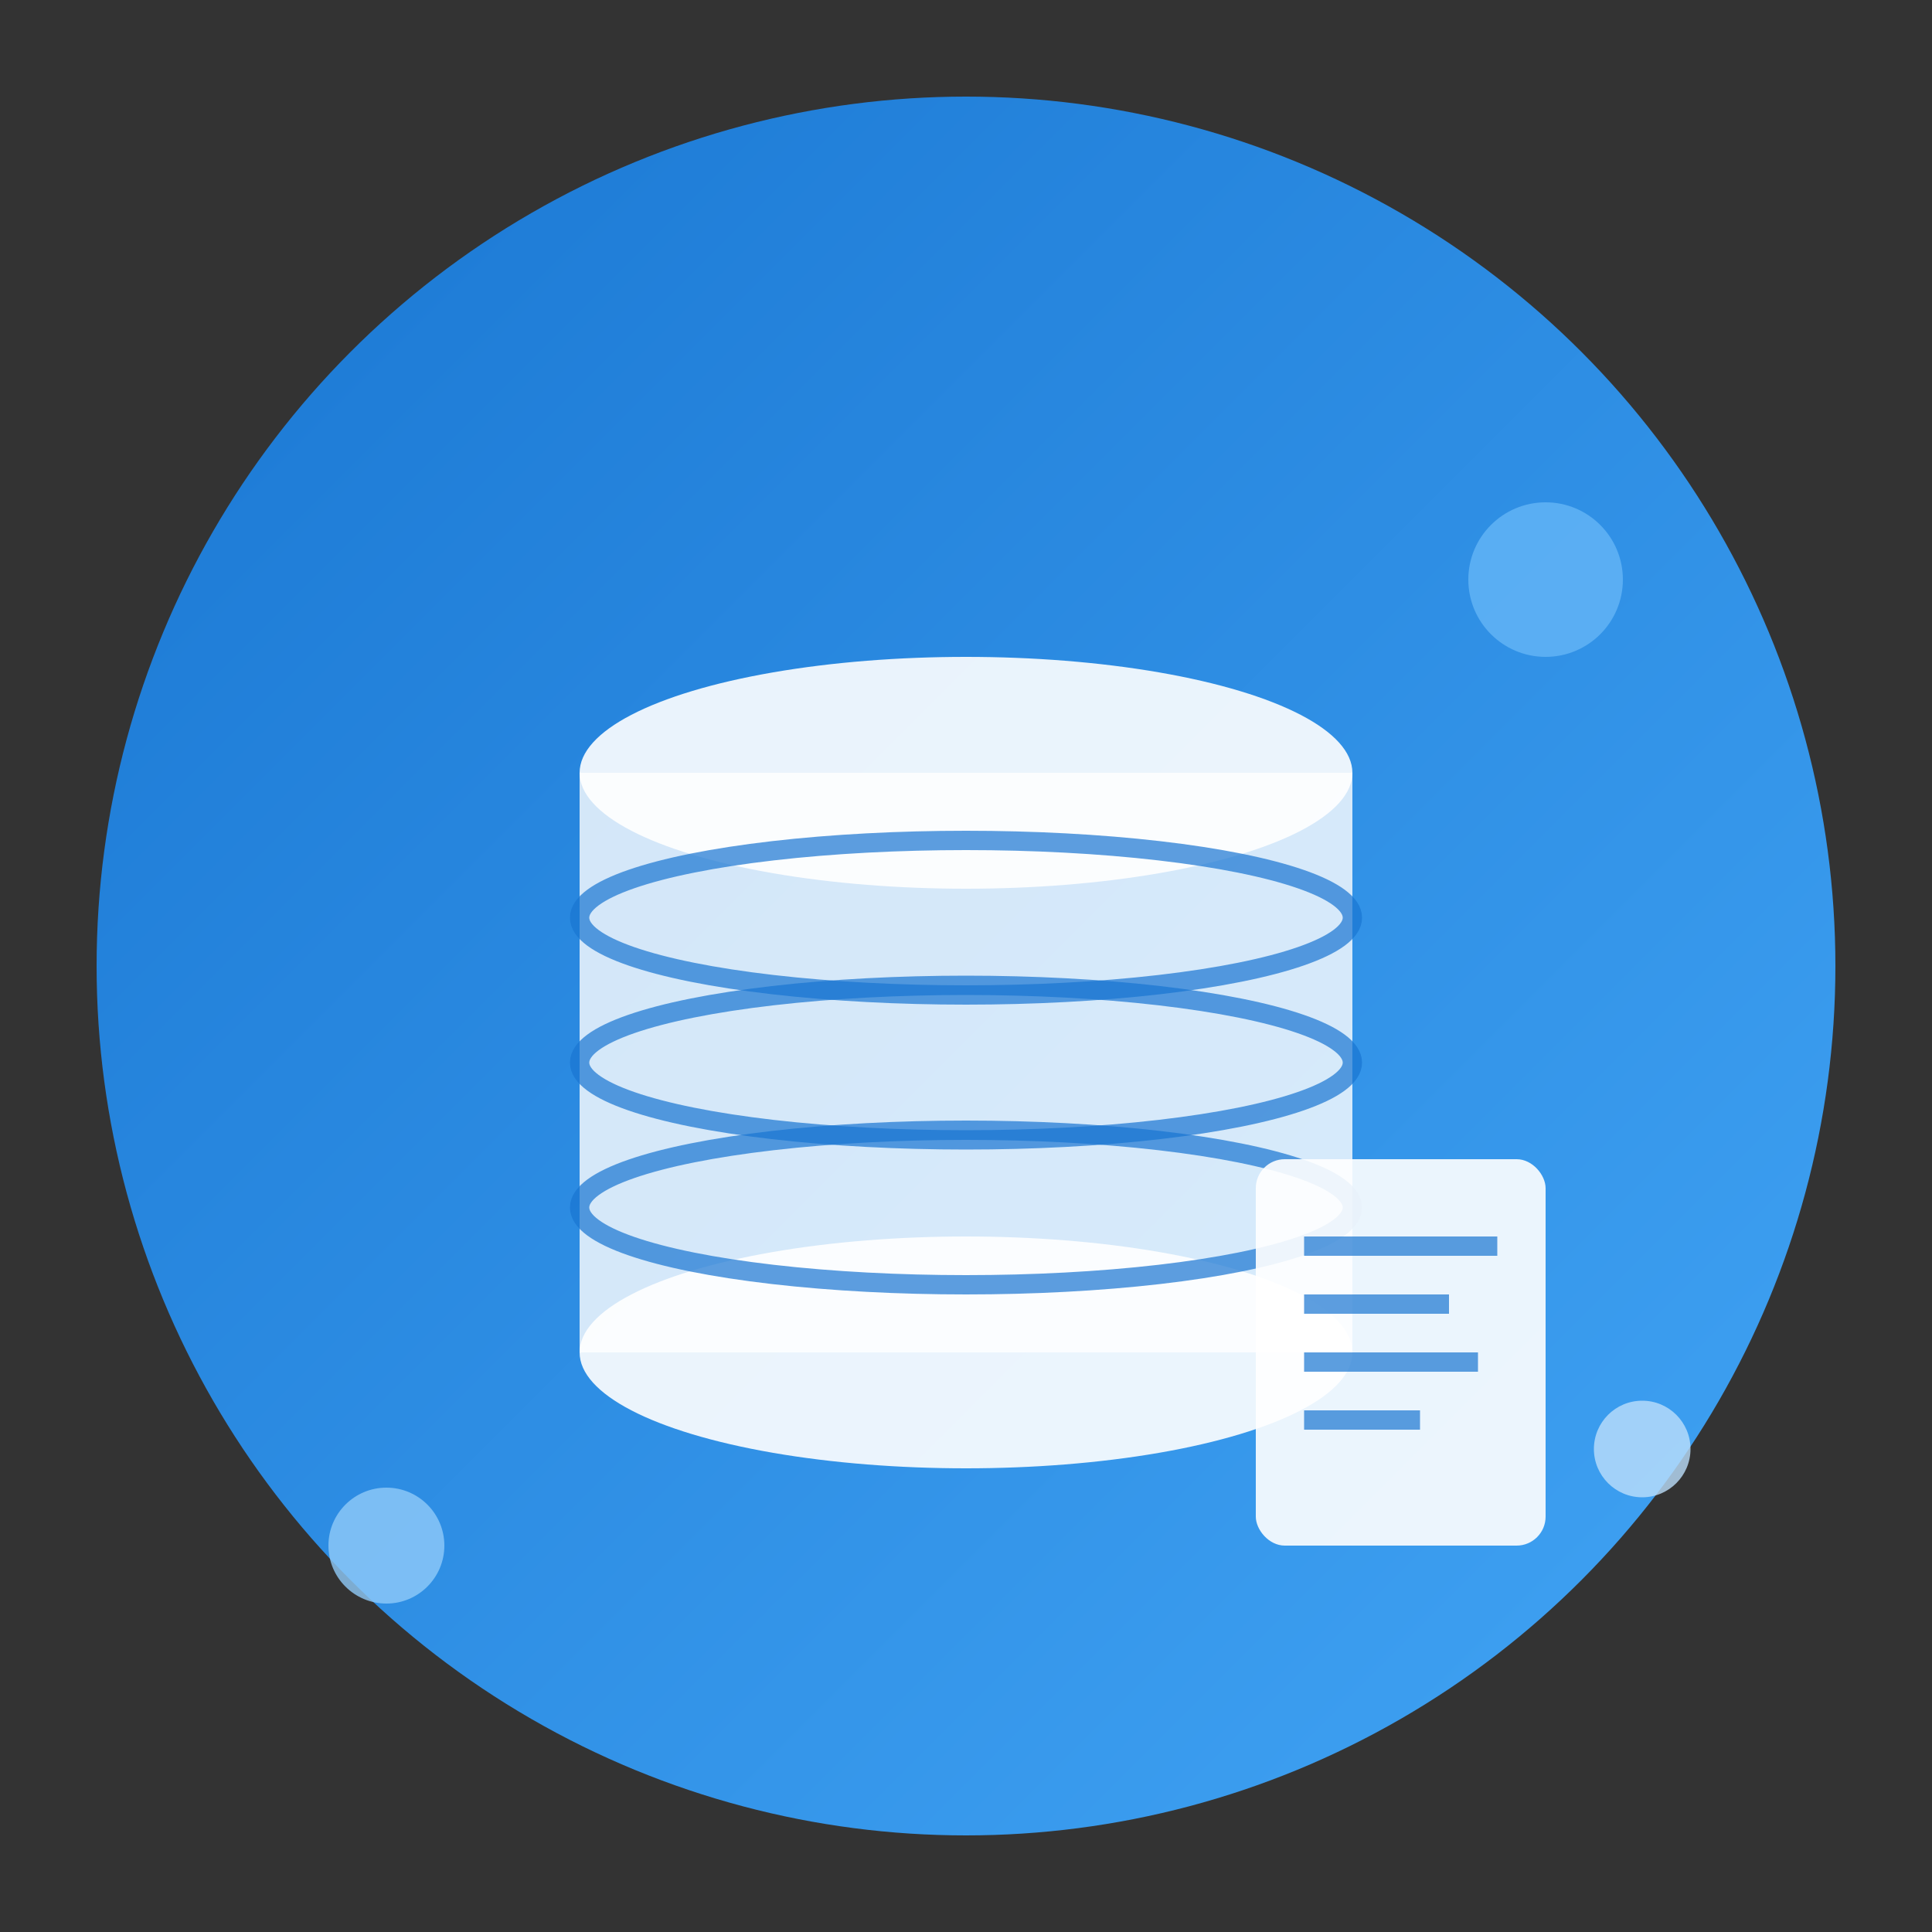 <svg width="200" height="200" viewBox="0 0 200 200" xmlns="http://www.w3.org/2000/svg">
  <rect x="0" y="0" width="200" height="200" fill="#333333" stroke="none"/>
  <defs>
    <linearGradient id="blueGradient" x1="0%" y1="0%" x2="100%" y2="100%">
      <stop offset="0%" style="stop-color:#1976d2;stop-opacity:1" />
      <stop offset="100%" style="stop-color:#42a5f5;stop-opacity:1" />
    </linearGradient>
  </defs>
  <g fill="none" fill-rule="evenodd">
    <!-- 背景圆形 -->
    <circle cx="100" cy="100" r="90" fill="url(#blueGradient)"/>
    
    <!-- 数据库图标 -->
    <g transform="translate(50, 60)">
      <!-- 数据库柱体 -->
      <ellipse cx="50" cy="20" rx="40" ry="12" fill="#ffffff" opacity="0.9"/>
      <rect x="10" y="20" width="80" height="60" fill="#ffffff" opacity="0.8"/>
      <ellipse cx="50" cy="80" rx="40" ry="12" fill="#ffffff" opacity="0.9"/>
      
      <!-- 数据库分层线 -->
      <ellipse cx="50" cy="35" rx="40" ry="8" fill="none" stroke="#1976d2" stroke-width="2" opacity="0.7"/>
      <ellipse cx="50" cy="50" rx="40" ry="8" fill="none" stroke="#1976d2" stroke-width="2" opacity="0.7"/>
      <ellipse cx="50" cy="65" rx="40" ry="8" fill="none" stroke="#1976d2" stroke-width="2" opacity="0.7"/>
    </g>
    
    <!-- 装饰性元素 -->
    <circle cx="160" cy="60" r="8" fill="#64b5f6" opacity="0.8"/>
    <circle cx="40" cy="160" r="6" fill="#90caf9" opacity="0.8"/>
    <circle cx="170" cy="150" r="5" fill="#bbdefb" opacity="0.8"/>
    
    <!-- 文档图标 -->
    <g transform="translate(130, 120)">
      <rect x="0" y="0" width="30" height="40" rx="3" fill="#ffffff" opacity="0.9"/>
      <rect x="5" y="8" width="20" height="2" fill="#1976d2" opacity="0.7"/>
      <rect x="5" y="14" width="15" height="2" fill="#1976d2" opacity="0.7"/>
      <rect x="5" y="20" width="18" height="2" fill="#1976d2" opacity="0.7"/>
      <rect x="5" y="26" width="12" height="2" fill="#1976d2" opacity="0.7"/>
    </g>
  </g>
</svg>